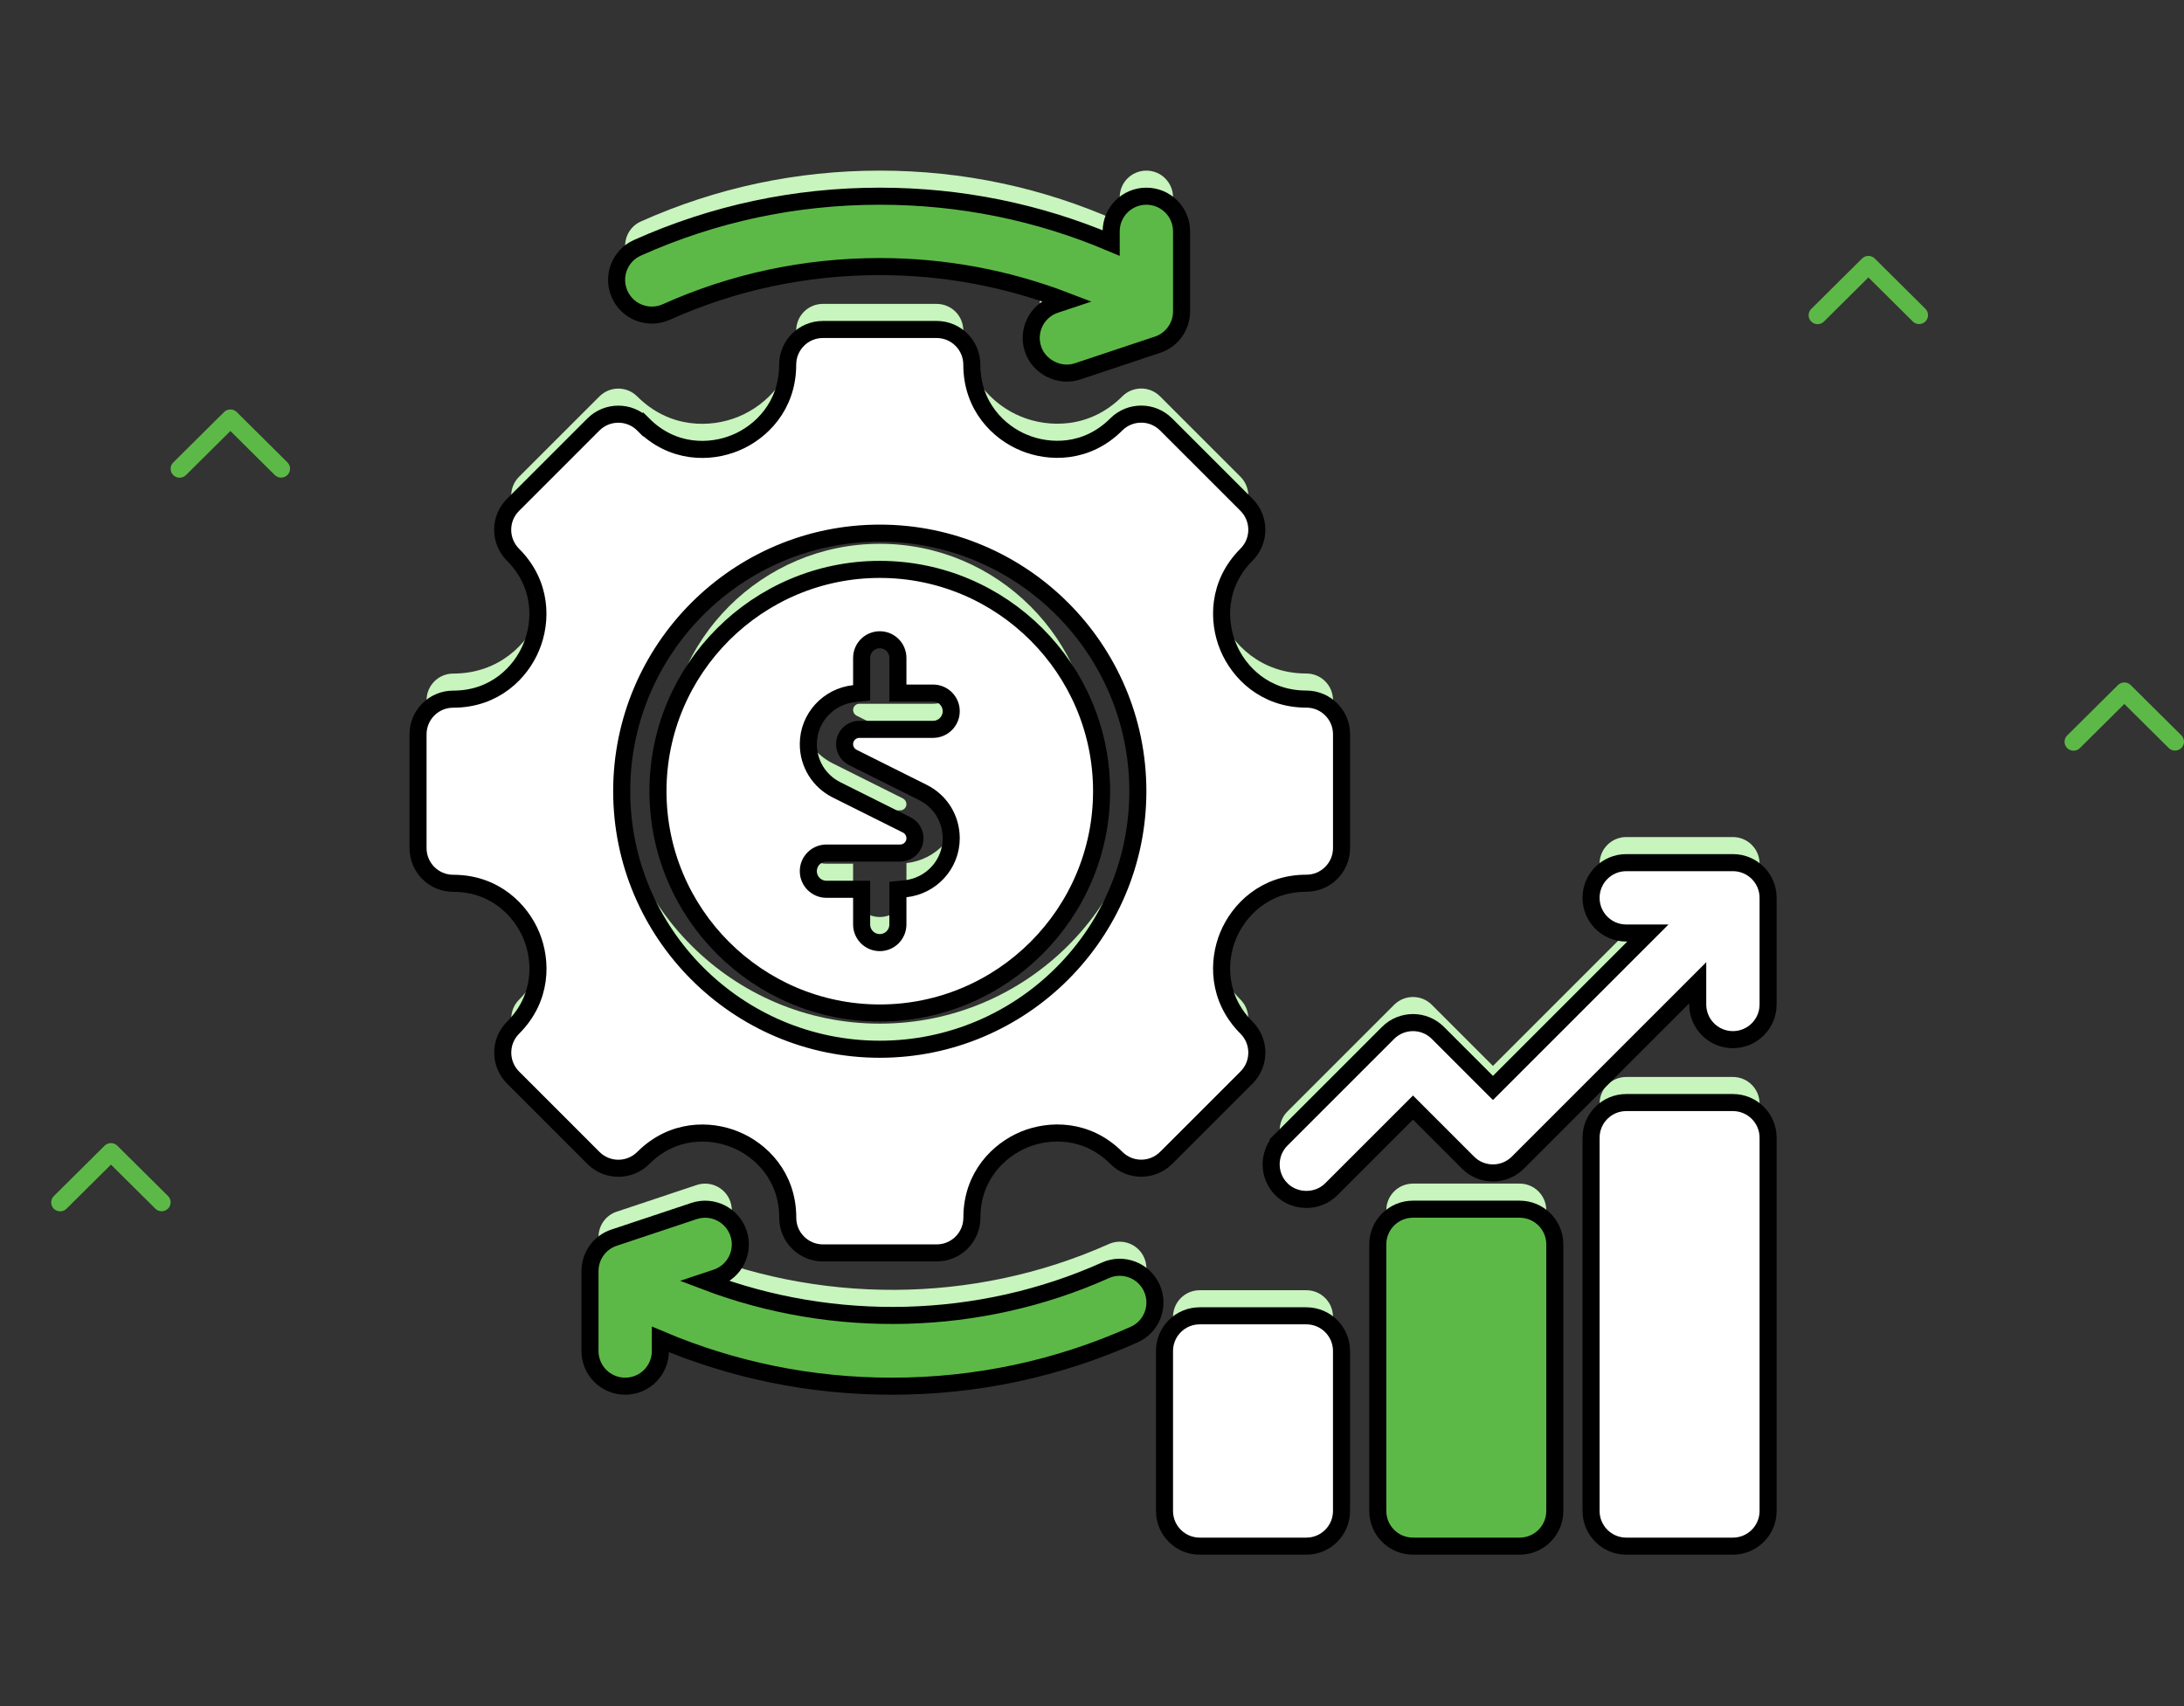 <svg width="128" height="100" viewBox="0 0 128 100" fill="none" xmlns="http://www.w3.org/2000/svg">
<rect x="0" y="0" width="128" height="100" fill="#333333" stroke="none"/>
<path d="M3.154 70.847C3.253 70.945 3.387 71 3.526 71C3.666 71 3.8 70.945 3.898 70.847L6.503 68.261L9.108 70.847C9.207 70.942 9.34 70.995 9.478 70.994C9.616 70.993 9.748 70.938 9.846 70.841C9.943 70.744 9.999 70.613 10 70.476C10.001 70.339 9.948 70.207 9.852 70.108L6.875 67.153C6.777 67.055 6.643 67 6.503 67C6.364 67 6.23 67.055 6.131 67.153L3.154 70.108C3.055 70.206 3 70.339 3 70.478C3 70.616 3.055 70.749 3.154 70.847Z" fill="#5DB947"/>
<path d="M106.154 18.847C106.253 18.945 106.387 19 106.526 19C106.666 19 106.8 18.945 106.898 18.847L109.503 16.261L112.108 18.847C112.207 18.942 112.34 18.995 112.478 18.994C112.616 18.992 112.748 18.938 112.846 18.841C112.943 18.744 112.999 18.613 113 18.476C113.001 18.339 112.948 18.207 112.852 18.108L109.875 15.153C109.777 15.055 109.643 15 109.503 15C109.364 15 109.23 15.055 109.131 15.153L106.154 18.108C106.055 18.206 106 18.339 106 18.478C106 18.616 106.055 18.749 106.154 18.847Z" fill="#5DB947"/>
<path d="M121.154 43.847C121.253 43.945 121.387 44 121.526 44C121.666 44 121.8 43.945 121.898 43.847L124.503 41.261L127.108 43.847C127.207 43.942 127.34 43.995 127.478 43.994C127.616 43.992 127.748 43.938 127.846 43.841C127.943 43.744 127.999 43.613 128 43.476C128.001 43.339 127.948 43.207 127.852 43.108L124.875 40.153C124.777 40.055 124.643 40 124.503 40C124.364 40 124.23 40.055 124.131 40.153L121.154 43.108C121.055 43.206 121 43.339 121 43.478C121 43.616 121.055 43.749 121.154 43.847Z" fill="#5DB947"/>
<path d="M10.154 27.847C10.253 27.945 10.387 28 10.526 28C10.666 28 10.8 27.945 10.898 27.847L13.503 25.261L16.108 27.847C16.207 27.942 16.34 27.995 16.478 27.994C16.616 27.992 16.748 27.938 16.846 27.841C16.943 27.744 16.999 27.613 17 27.476C17.001 27.339 16.948 27.207 16.852 27.108L13.875 24.153C13.777 24.055 13.643 24 13.503 24C13.364 24 13.23 24.055 13.131 24.153L10.154 27.108C10.055 27.206 10 27.339 10 27.478C10 27.616 10.055 27.749 10.154 27.847Z" fill="#5DB947"/>
<path d="M51.562 31.874C44.671 31.874 39.062 37.483 39.062 44.374C39.062 51.265 44.671 56.874 51.562 56.874C58.453 56.874 64.062 51.265 64.062 44.374C64.062 37.483 58.453 31.874 51.562 31.874ZM50.203 41.948L54.316 44.003C55.511 44.6 56.249 45.8 56.249 47.132C56.249 48.932 54.874 50.401 53.124 50.589V52.186C53.124 53.05 52.425 53.749 51.562 53.749C50.699 53.749 49.999 53.05 49.999 52.186V50.624H48.437C47.574 50.624 46.874 49.925 46.874 49.061C46.874 48.198 47.574 47.499 48.437 47.499H52.757C52.96 47.499 53.124 47.335 53.124 47.132C53.124 46.991 53.042 46.862 52.921 46.8L48.808 44.745C47.613 44.147 46.874 42.948 46.874 41.616C46.874 39.815 48.249 38.346 49.999 38.159V36.561C49.999 35.698 50.699 34.999 51.562 34.999C52.425 34.999 53.124 35.698 53.124 36.561V38.124H54.687C55.55 38.124 56.249 38.823 56.249 39.686C56.249 40.55 55.55 41.249 54.687 41.249H50.367C50.164 41.249 49.999 41.413 49.999 41.616C49.999 41.757 50.081 41.886 50.203 41.948Z" fill="#C8F4BD"/>
<path d="M72.703 58.589C70.801 56.687 70.844 54.269 71.519 52.64C72.195 51.011 73.875 49.269 76.562 49.269C77.426 49.269 78.125 48.569 78.125 47.706V41.038C78.125 40.175 77.426 39.476 76.562 39.476C73.875 39.476 72.191 37.734 71.519 36.105C70.844 34.476 70.801 32.058 72.703 30.155C73.312 29.546 73.312 28.558 72.703 27.945L67.988 23.23C67.379 22.62 66.391 22.62 65.777 23.23C63.875 25.132 61.457 25.085 59.828 24.413C58.199 23.745 56.457 22.062 56.457 19.374C56.457 18.511 55.758 17.812 54.895 17.812H48.227C47.363 17.812 46.664 18.511 46.664 19.374C46.664 22.062 44.922 23.745 43.293 24.417C41.664 25.093 39.246 25.136 37.344 23.234C36.734 22.624 35.746 22.624 35.133 23.234L30.418 27.948C29.809 28.558 29.809 29.546 30.418 30.159C32.32 32.062 32.277 34.48 31.602 36.109C30.934 37.737 29.25 39.48 26.562 39.48C25.699 39.48 25 40.179 25 41.042V47.71C25 48.573 25.699 49.273 26.562 49.273C29.25 49.273 30.93 51.015 31.605 52.644C32.281 54.273 32.324 56.691 30.422 58.593C29.812 59.202 29.812 60.191 30.422 60.804L35.137 65.519C35.746 66.128 36.734 66.128 37.348 65.519C39.25 63.616 41.668 63.659 43.297 64.335C44.926 65.007 46.668 66.683 46.668 69.374C46.668 70.237 47.367 70.937 48.23 70.937H54.898C55.762 70.937 56.461 70.237 56.461 69.374C56.461 66.683 58.203 65.007 59.832 64.331C61.461 63.659 63.879 63.612 65.781 65.515C66.391 66.124 67.379 66.124 67.992 65.515L72.707 60.8C73.312 60.191 73.312 59.202 72.703 58.589ZM51.562 59.999C42.945 59.999 35.937 52.988 35.937 44.374C35.937 35.757 42.945 28.749 51.562 28.749C60.179 28.749 67.187 35.757 67.187 44.374C67.187 52.988 60.179 59.999 51.562 59.999Z" fill="#C8F4BD"/>
<path d="M38.843 15.832C42.847 14.035 47.128 13.125 51.562 13.125C55.863 13.125 60.015 14 63.921 15.691L62.007 16.328C61.187 16.602 60.745 17.484 61.019 18.305C61.284 19.098 62.202 19.559 62.995 19.293L67.683 17.731C68.319 17.52 68.749 16.922 68.749 16.25V11.563C68.749 10.699 68.05 10 67.186 10C66.323 10 65.624 10.699 65.624 11.563V13.027C65.601 13.016 65.585 12.992 65.561 12.98C61.147 11.004 56.44 10 51.562 10C46.683 10 41.976 11.004 37.562 12.98C36.772 13.332 36.421 14.258 36.776 15.047C37.128 15.832 38.054 16.184 38.843 15.832Z" fill="#C8F4BD"/>
<path d="M64.984 72.917C57.086 76.456 47.843 76.491 39.906 73.058L41.82 72.421C42.641 72.147 43.082 71.265 42.809 70.444C42.535 69.628 41.652 69.183 40.832 69.456L36.145 71.019C35.508 71.23 35.078 71.827 35.078 72.499V77.187C35.078 78.05 35.777 78.749 36.641 78.749C37.504 78.749 38.203 78.05 38.203 77.187V75.722C38.227 75.734 38.242 75.757 38.266 75.769C42.68 77.745 47.391 78.749 52.266 78.749C57.141 78.749 61.852 77.745 66.266 75.769C67.055 75.417 67.406 74.491 67.051 73.702C66.699 72.917 65.769 72.562 64.984 72.917Z" fill="#C8F4BD"/>
<path d="M76.562 75.624H70.312C69.449 75.624 68.749 76.323 68.749 77.186V86.561C68.749 87.425 69.449 88.124 70.312 88.124H76.562C77.425 88.124 78.124 87.425 78.124 86.561V77.186C78.124 76.323 77.425 75.624 76.562 75.624Z" fill="#C8F4BD"/>
<path d="M89.062 69.374H82.812C81.949 69.374 81.249 70.073 81.249 70.936V86.561C81.249 87.425 81.949 88.124 82.812 88.124H89.062C89.925 88.124 90.624 87.425 90.624 86.561V70.936C90.624 70.073 89.925 69.374 89.062 69.374Z" fill="#C8F4BD"/>
<path d="M101.562 63.124H95.312C94.449 63.124 93.749 63.823 93.749 64.686V86.561C93.749 87.425 94.449 88.124 95.312 88.124H101.562C102.425 88.124 103.125 87.425 103.125 86.561V64.686C103.125 63.823 102.425 63.124 101.562 63.124Z" fill="#C8F4BD"/>
<path d="M101.562 49.062H95.312C94.449 49.062 93.749 49.761 93.749 50.624C93.749 51.488 94.449 52.187 95.312 52.187H97.788L87.499 62.476L83.917 58.894C83.308 58.285 82.32 58.285 81.707 58.894L75.457 65.144C74.847 65.753 74.847 66.742 75.457 67.355C76.035 67.933 77.054 67.968 77.667 67.355L82.812 62.21L86.394 65.792C87.003 66.402 87.992 66.402 88.605 65.792L100 54.397V56.874C100 57.737 100.699 58.437 101.562 58.437C102.426 58.437 103.125 57.737 103.125 56.874V50.624C103.125 49.761 102.425 49.062 101.562 49.062Z" fill="#C8F4BD"/>
<path d="M49.973 44.392L49.973 44.392L49.979 44.395L54.092 46.45C55.118 46.963 55.749 47.989 55.749 49.132C55.749 50.67 54.575 51.93 53.071 52.092L52.624 52.139V52.589V54.186C52.624 54.773 52.149 55.249 51.562 55.249C50.975 55.249 50.499 54.773 50.499 54.186V52.624V52.124H49.999H48.437C47.85 52.124 47.374 51.648 47.374 51.061C47.374 50.474 47.85 49.999 48.437 49.999H52.757C53.237 49.999 53.624 49.611 53.624 49.132C53.624 48.799 53.433 48.501 53.151 48.355L53.151 48.355L53.145 48.352L49.032 46.298C48.006 45.785 47.374 44.759 47.374 43.616C47.374 42.078 48.549 40.817 50.053 40.656L50.499 40.608V40.159V38.561C50.499 37.974 50.975 37.499 51.562 37.499C52.149 37.499 52.624 37.974 52.624 38.561V40.124V40.624H53.124H54.687C55.274 40.624 55.749 41.099 55.749 41.686C55.749 42.273 55.274 42.749 54.687 42.749H50.367C49.887 42.749 49.499 43.137 49.499 43.616C49.499 43.949 49.691 44.246 49.973 44.392ZM51.562 33.374C44.395 33.374 38.562 39.207 38.562 46.374C38.562 53.541 44.395 59.374 51.562 59.374C58.729 59.374 64.562 53.541 64.562 46.374C64.562 39.207 58.729 33.374 51.562 33.374Z" fill="white" stroke="black"/>
<path d="M73.058 60.237L73.057 60.236C71.33 58.509 71.364 56.32 71.981 54.831C72.599 53.342 74.124 51.769 76.562 51.769C77.702 51.769 78.625 50.846 78.625 49.706V43.038C78.625 41.899 77.702 40.976 76.562 40.976C74.124 40.976 72.596 39.402 71.982 37.914L71.981 37.913C71.364 36.424 71.33 34.236 73.056 32.509C73.862 31.704 73.86 30.4 73.058 29.592L73.057 29.591L68.342 24.876C67.537 24.071 66.233 24.073 65.425 24.875L65.424 24.876C63.698 26.602 61.509 26.566 60.019 25.951L60.018 25.951C58.531 25.341 56.957 23.813 56.957 21.374C56.957 20.235 56.034 19.312 54.895 19.312H48.227C47.087 19.312 46.164 20.235 46.164 21.374C46.164 23.813 44.591 25.341 43.102 25.955L43.101 25.955C41.612 26.573 39.424 26.607 37.697 24.88L37.344 25.234L37.697 24.88C36.892 24.075 35.588 24.076 34.78 24.879L34.779 24.88L30.064 29.595C29.259 30.4 29.261 31.704 30.063 32.512L30.064 32.513C31.791 34.239 31.758 36.428 31.14 37.917L31.139 37.919C30.529 39.406 29.002 40.98 26.562 40.98C25.423 40.98 24.5 41.903 24.5 43.042V49.71C24.5 50.85 25.423 51.773 26.562 51.773C29.001 51.773 30.526 53.346 31.144 54.835C31.761 56.324 31.795 58.513 30.068 60.239C29.263 61.045 29.265 62.349 30.067 63.156L30.068 63.157L34.783 67.872C35.588 68.677 36.892 68.676 37.7 67.873L37.701 67.872C39.428 66.146 41.616 66.179 43.105 66.797L43.106 66.797C44.595 67.411 46.168 68.932 46.168 71.374C46.168 72.514 47.091 73.437 48.23 73.437H54.898C56.038 73.437 56.961 72.514 56.961 71.374C56.961 68.932 58.533 67.412 60.023 66.793C61.513 66.179 63.702 66.142 65.428 67.868C66.233 68.674 67.537 68.672 68.344 67.869L68.346 67.868L73.061 63.154L73.062 63.152C73.862 62.347 73.86 61.044 73.058 60.237ZM51.562 61.499C43.221 61.499 36.437 54.712 36.437 46.374C36.437 38.033 43.221 31.249 51.562 31.249C59.903 31.249 66.687 38.033 66.687 46.374C66.687 54.712 59.903 61.499 51.562 61.499Z" fill="white" stroke="black"/>
<path d="M39.046 18.289L39.048 18.288C42.986 16.521 47.198 15.625 51.562 15.625C55.341 15.625 59.003 16.311 62.48 17.644L61.849 17.854L61.849 17.854C60.766 18.215 60.183 19.381 60.544 20.463L60.544 20.464C60.897 21.517 62.097 22.121 63.154 21.767L67.84 20.205C67.84 20.205 67.84 20.205 67.84 20.205C68.683 19.926 69.249 19.136 69.249 18.25V13.563C69.249 12.423 68.326 11.5 67.186 11.5C66.047 11.5 65.124 12.423 65.124 13.563V14.244C60.832 12.424 56.275 11.5 51.562 11.5C46.613 11.5 41.836 12.518 37.358 14.524C36.315 14.989 35.852 16.211 36.32 17.252C36.785 18.29 38.008 18.752 39.046 18.289Z" fill="#5DB947" stroke="black"/>
<path d="M64.779 74.461C57.419 77.759 48.869 77.964 41.35 75.104L41.978 74.895L41.978 74.895C43.061 74.534 43.644 73.369 43.283 72.286L43.283 72.286C42.922 71.209 41.758 70.621 40.674 70.982L40.674 70.982L35.987 72.544C35.987 72.544 35.987 72.544 35.987 72.544C35.145 72.823 34.578 73.613 34.578 74.499V79.187C34.578 80.326 35.501 81.249 36.641 81.249C37.78 81.249 38.703 80.326 38.703 79.187V78.505C42.996 80.325 47.556 81.249 52.266 81.249C57.21 81.249 61.991 80.231 66.469 78.225C67.512 77.76 67.975 76.538 67.507 75.498C67.043 74.462 65.817 73.992 64.779 74.461Z" fill="#5DB947" stroke="black"/>
<path d="M76.562 77.124H70.312C69.173 77.124 68.249 78.047 68.249 79.186V88.561C68.249 89.701 69.173 90.624 70.312 90.624H76.562C77.701 90.624 78.624 89.701 78.624 88.561V79.186C78.624 78.047 77.701 77.124 76.562 77.124Z" fill="white" stroke="black"/>
<path d="M89.062 70.874H82.812C81.673 70.874 80.749 71.797 80.749 72.936V88.561C80.749 89.701 81.673 90.624 82.812 90.624H89.062C90.201 90.624 91.124 89.701 91.124 88.561V72.936C91.124 71.797 90.201 70.874 89.062 70.874Z" fill="#5DB947" stroke="black"/>
<path d="M101.562 64.624H95.312C94.173 64.624 93.249 65.547 93.249 66.686V88.561C93.249 89.701 94.173 90.624 95.312 90.624H101.562C102.701 90.624 103.625 89.701 103.625 88.561V66.686C103.625 65.547 102.701 64.624 101.562 64.624Z" fill="white" stroke="black"/>
<path d="M99.5 57.605V58.874C99.5 60.013 100.423 60.937 101.562 60.937C102.702 60.937 103.625 60.013 103.625 58.874V52.624C103.625 51.484 102.701 50.562 101.562 50.562H95.312C94.172 50.562 93.249 51.485 93.249 52.624C93.249 53.764 94.172 54.687 95.312 54.687H96.581L87.499 63.769L84.271 60.541C83.466 59.735 82.162 59.737 81.354 60.539L81.353 60.541L75.103 66.79L75.457 67.144L75.103 66.79C74.298 67.596 74.299 68.9 75.102 69.707L75.103 69.709C75.869 70.475 77.205 70.524 78.021 69.709C78.021 69.709 78.021 69.709 78.021 69.709L82.812 64.918L86.04 68.146C86.846 68.951 88.15 68.95 88.957 68.147L88.958 68.146L99.5 57.605Z" fill="white" stroke="black"/>
</svg>
